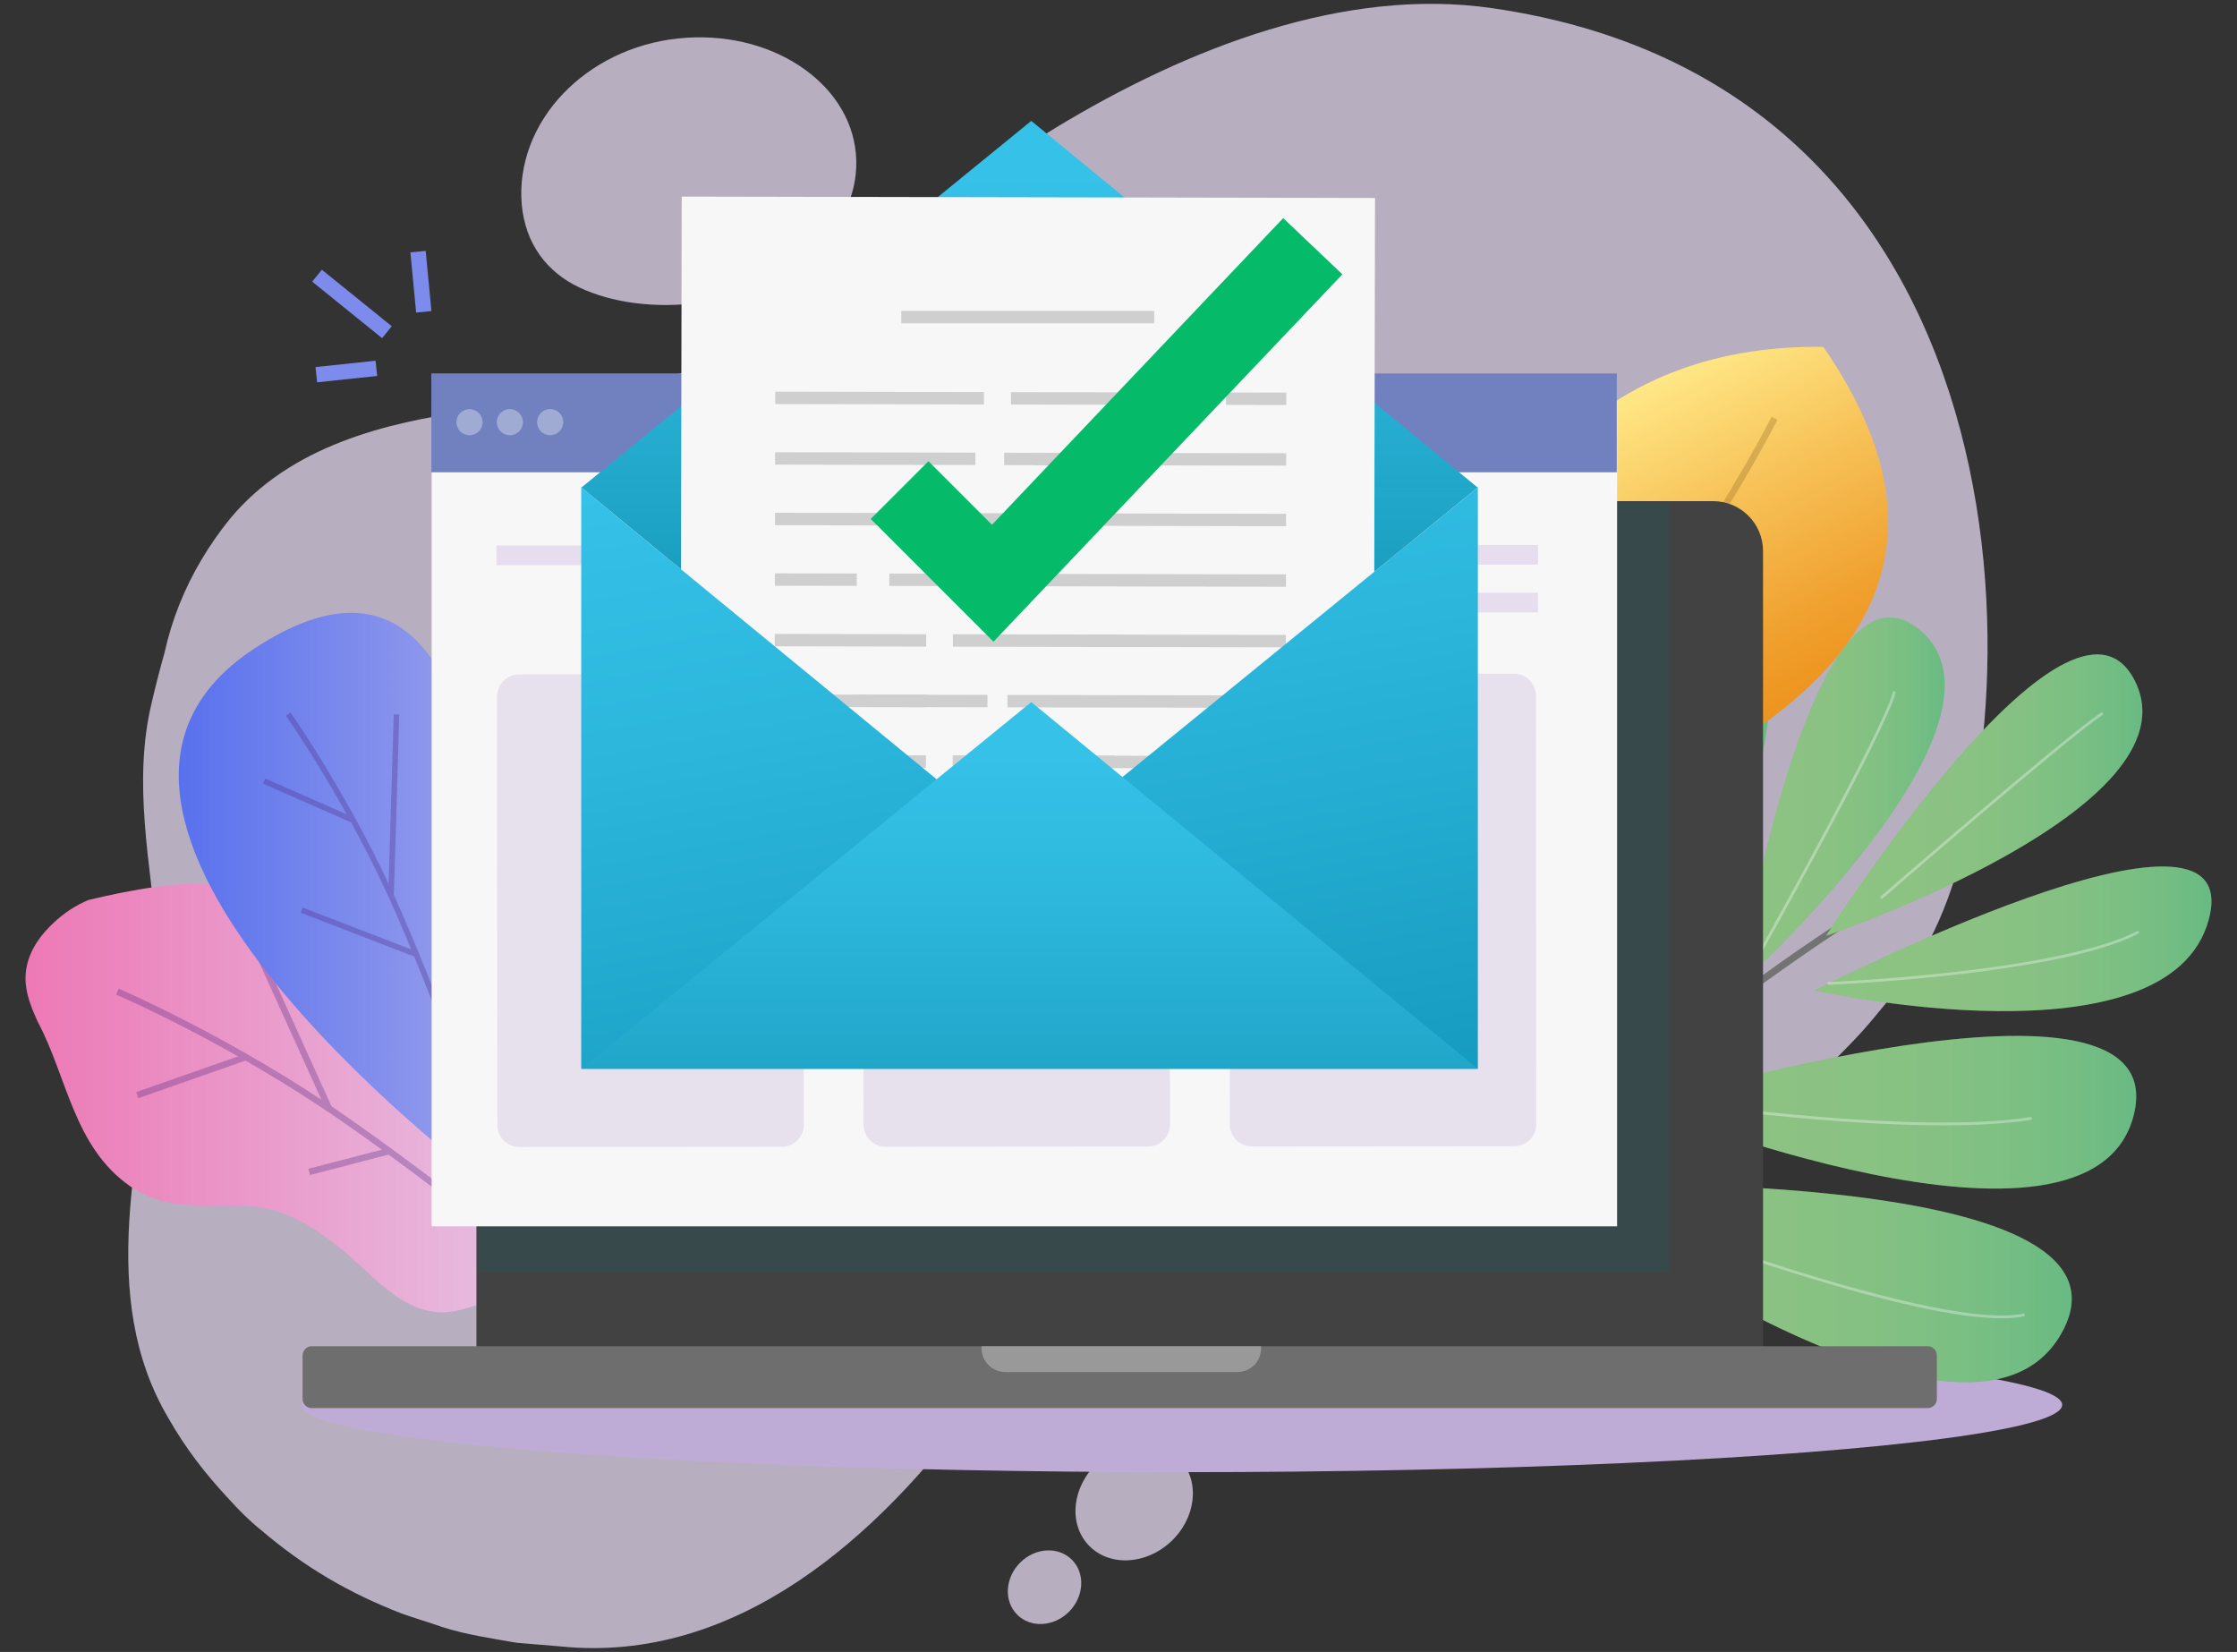 <?xml version="1.0" encoding="iso-8859-1"?>
<!-- Generator: Adobe Illustrator 16.0.0, SVG Export Plug-In . SVG Version: 6.00 Build 0)  -->
<!DOCTYPE svg PUBLIC "-//W3C//DTD SVG 1.1//EN" "http://www.w3.org/Graphics/SVG/1.1/DTD/svg11.dtd">
<svg version="1.1" id="Layer_1" xmlns="http://www.w3.org/2000/svg" xmlns:xlink="http://www.w3.org/1999/xlink" x="0px" y="0px"
	 width="344px" height="254px" viewBox="0 0 344 254" style="enable-background:new 0 0 344 254;" xml:space="preserve">
<rect x="0" y="0" width="344" height="254" fill="#333333" stroke="none"/>
<g>
	<g style="opacity:0.74;">
		<g>
			<path style="fill:#E5DAF2;" d="M296.67,144.653c-2.46,4.632-5.561,8.312-8.724,12.101c-1.01,1.209-2.062,2.379-3.153,3.507
				c-0.491,0.508-0.977,1.005-1.463,1.503c-6.267,6.438-13.735,11.472-21.896,14.557c-0.261,0.098-0.522,0.195-0.785,0.29
				c-7.691,2.739-15.477,4.776-23.609,5.216c-8.267,0.801-16.604,0.775-25.18,0.601c-1.099-0.023-2.2-0.009-3.301,0.038
				c-3.529,0.146-6.84,0.305-10.15,0.902c-13.199,1.793-24.17,8.574-33.935,17.393c-4.883,4.408-9.469,9.312-13.892,14.322
				c-15.482,21.468-37.532,40.772-64.328,38.072c-2.322-0.177-4.485-0.389-6.808-0.566c-3.869-0.69-7.716-1.218-11.491-2.437
				c-2.069-0.74-4.116-1.316-6.186-2.057c-8.14-3.158-14.909-7.12-21.578-12.796c-1.838-1.468-3.357-3.004-4.898-4.703
				c-3.83-4.087-6.818-8.016-9.393-12.541c-11.027-18.623-4.542-41.354-1.458-62.505c0.438-3.481,0.306-6.925-0.17-10.299
				c-1.117-12.399-3.923-24.94-0.919-37.304c0.584-2.538,1.236-5.054,1.943-7.559c1.123-5.125,3.072-9.915,5.674-14.307
				c1.301-2.196,2.766-4.292,4.372-6.282c9.282-11.224,23.942-14.823,37.131-16.644c12.503-1.68,24.851-3.251,36.868-7.171
				c2.72-0.845,5.42-1.751,8.06-2.96c2.638-1.209,5.203-2.77,7.674-4.767c2.976-2.311,5.925-4.656,8.861-7.015
				c2.937-2.358,5.86-4.729,8.785-7.095c3.044-2.67,6.199-5.229,9.449-7.642c3.25-2.414,6.598-4.683,10.027-6.774
				c20.73-12.58,44.756-21.712,67.182-18.488C315.49,13.622,312.992,113.915,296.67,144.653z"/>
			<g>
				<path style="fill:#E5DAF2;" d="M131.62,23.669c0.489,5.569-1.926,10.868-6.225,14.934c-4.3,4.067-10.499,6.98-17.586,7.92
					c-7.095,0.964-13.749,0.025-18.722-2.325c-4.973-2.35-8.32-6.699-8.857-12.795c-0.269-3.048,0.208-6.17,1.317-9.09
					s2.846-5.602,5.04-7.902c4.386-4.591,10.629-7.751,17.703-8.497c7.08-0.745,13.66,0.937,18.601,4.169
					C127.831,13.317,131.131,18.101,131.62,23.669z"/>
				<path style="fill:#E5DAF2;" d="M179.99,237.101c-3.92,3.599-9.595,3.775-12.677,0.396c-3.081-3.379-2.4-9.035,1.519-12.634
					c3.92-3.597,9.596-3.774,12.678-0.396C184.591,227.848,183.91,233.503,179.99,237.101z"/>
				<path style="fill:#E5DAF2;" d="M164.381,247.826c-2.329,2.328-5.897,2.521-7.969,0.435c-2.073-2.088-1.866-5.666,0.462-7.994
					c2.328-2.326,5.896-2.521,7.97-0.433C166.917,241.922,166.709,245.501,164.381,247.826z"/>
			</g>
		</g>
	</g>
	<ellipse style="fill:#BFACD6;" cx="181.738" cy="216.007" rx="135.378" ry="10.351"/>
	<g>
		<g>
			<linearGradient id="SVGID_1_" gradientUnits="userSpaceOnUse" x1="3.927" y1="168.782" x2="95.058" y2="168.782">
				<stop  offset="0" style="stop-color:#ED79B5"/>
				<stop  offset="1" style="stop-color:#E5CDEB"/>
			</linearGradient>
			<path style="fill:url(#SVGID_1_);" d="M95.058,199.931c-7.947-4.021-16.157-0.684-24.276,1.482
				c-8.662,2.255-13.803-6.406-19.972-10.657c-1.229-0.938-2.488-1.803-3.803-2.556c-2.629-1.503-5.486-2.545-8.794-2.756
				c-3.519-0.271-7.038,0.089-10.566-0.261c-1.323-0.15-2.629-0.424-3.908-0.874s-2.532-1.076-3.75-1.934
				c-8.661-6.044-9.653-16.779-14.164-25.226c-0.86-1.866-1.525-3.564-1.783-5.241c-0.516-3.351,0.679-6.679,4.082-9.908
				c1.702-1.615,3.53-2.803,5.471-3.618c12.98-3.1,30.753-5.806,40.045,6.733c0.857,1.151,1.601,2.329,2.28,3.527
				c0.68,1.198,1.294,2.415,1.906,3.634c2.129,4.659,5.467,8.718,10.429,10.433c7.939,2.887,17.953,5.052,19.938,15.065
				c1.263,6.766,1.804,13.353,5.105,19.197C94.4,198.885,95.058,199.931,95.058,199.931z"/>
			<g style="opacity:0.31;">
				<path style="fill:#4A2382;" d="M84.874,197.281c-0.141-0.121-14.319-12.31-31.79-24.52
					c-17.451-12.196-35.051-19.76-35.227-19.834l0.389-0.912c0.177,0.074,17.872,7.677,35.406,19.932
					c17.514,12.239,31.727,24.46,31.869,24.582L84.874,197.281z"/>
				
					<rect x="29.023" y="156.657" transform="matrix(0.331 0.944 -0.944 0.331 175.889 82.821)" style="fill:#4A2382;" width="0.994" height="17.664"/>
				
					<rect x="32.809" y="158.493" transform="matrix(0.413 0.911 -0.911 0.413 171.49 51.981)" style="fill:#4A2382;" width="25.245" height="0.993"/>
				
					<rect x="53.234" y="172.255" transform="matrix(0.252 0.968 -0.968 0.252 213.007 81.58)" style="fill:#4A2382;" width="0.992" height="12.656"/>
			</g>
		</g>
		<g>
			<linearGradient id="SVGID_2_" gradientUnits="userSpaceOnUse" x1="27.488" y1="138.319" x2="76.09" y2="138.319">
				<stop  offset="0" style="stop-color:#5871ED"/>
				<stop  offset="1" style="stop-color:#9BA0EB"/>
			</linearGradient>
			<path style="fill:url(#SVGID_2_);" d="M75.165,182.415c-3.694-2.799-74.996-57.059-36.105-82.66
				C83.631,70.414,75.818,166.588,75.165,182.415z"/>
			<g style="opacity:0.31;">
				<path style="fill:#4A2382;" d="M73.258,172.932c-0.049-0.152-4.982-15.524-12.329-32.399
					c-7.336-16.853-16.879-30.369-16.974-30.504l0.699-0.496c0.096,0.135,9.688,13.721,17.062,30.657
					c7.364,16.917,12.31,32.329,12.358,32.482L73.258,172.932z"/>
				
					<rect x="40.008" y="122.703" transform="matrix(0.915 0.403 -0.403 0.915 53.64 -8.695)" style="fill:#4A2382;" width="14.95" height="0.857"/>
				
					<rect x="60.144" y="109.774" transform="matrix(1 0.03 -0.03 1 3.694 -1.741)" style="fill:#4A2382;" width="0.857" height="27.987"/>
				
					<rect x="45.841" y="142.893" transform="matrix(0.933 0.36 -0.36 0.933 55.228 -10.276)" style="fill:#4A2382;" width="18.791" height="0.856"/>
			</g>
		</g>
		<g>
			<path style="fill:#737373;" d="M205.202,211.751l-0.843-0.669c0.137-0.172,13.883-17.379,38.091-38.455
				c24.206-21.075,44.094-33.153,44.291-33.272l0.556,0.92c-0.197,0.119-20.011,12.153-44.141,33.163
				C219.028,194.444,205.338,211.58,205.202,211.751z"/>
			<g>
				<path style="fill:#63AD55;" d="M237.236,182.171c0,0,94.175-3.533,79.877,22.651
					C302.814,231.008,237.236,182.171,237.236,182.171z"/>
				<path style="fill:#63AD55;" d="M249.215,165.207c0,0-10.088-85.293,14.744-74.217
					C288.79,102.066,249.215,165.207,249.215,165.207z"/>
				<path style="fill:#63AD55;" d="M252.481,169.886c0,0,82.212-24.858,75.651,1.527C321.574,197.8,252.481,169.886,252.481,169.886
					z"/>
				<path style="fill:#63AD55;" d="M279.073,152.291c0,0,66.642-34.167,60.614-11.014
					C333.66,164.43,279.073,152.291,279.073,152.291z"/>
				<path style="fill:#63AD55;" d="M267.254,151.744c0,0,10.941-69.043,27.946-54.881
					C312.206,111.026,267.254,151.744,267.254,151.744z"/>
				<path style="fill:#63AD55;" d="M280.802,143.891c0,0,37.526-58.979,47.487-39.217
					C338.248,124.436,280.802,143.891,280.802,143.891z"/>
				<path style="fill:#63AD55;" d="M234.75,180.043c0,0-36.349-86.948-6.812-82.746C257.475,101.499,234.75,180.043,234.75,180.043z
					"/>
			</g>
			<g style="opacity:0.27;">
				<defs>
					<filter id="Adobe_OpacityMaskFilter" filterUnits="userSpaceOnUse" x="237.236" y="182.012" width="81.354" height="30.529">
						<feFlood  style="flood-color:white;flood-opacity:1" result="back"/>
						<feBlend  in="SourceGraphic" in2="back" mode="normal"/>
					</filter>
				</defs>
				<mask maskUnits="userSpaceOnUse" x="237.236" y="182.012" width="81.354" height="30.529" id="SVGID_3_">
					<g style="filter:url(#Adobe_OpacityMaskFilter);">
						<defs>
							
								<filter id="Adobe_OpacityMaskFilter_1_" filterUnits="userSpaceOnUse" x="237.236" y="182.012" width="81.354" height="30.529">
								<feFlood  style="flood-color:white;flood-opacity:1" result="back"/>
								<feBlend  in="SourceGraphic" in2="back" mode="normal"/>
							</filter>
						</defs>
						<mask maskUnits="userSpaceOnUse" x="237.236" y="182.012" width="81.354" height="30.529" id="SVGID_3_">
							<g style="filter:url(#Adobe_OpacityMaskFilter_1_);">
							</g>
						</mask>
						<linearGradient id="SVGID_4_" gradientUnits="userSpaceOnUse" x1="237.236" y1="197.276" x2="318.591" y2="197.276">
							<stop  offset="0" style="stop-color:#000000"/>
							<stop  offset="0.21" style="stop-color:#030303"/>
							<stop  offset="0.345" style="stop-color:#0B0B0B"/>
							<stop  offset="0.459" style="stop-color:#1A1A1A"/>
							<stop  offset="0.561" style="stop-color:#2F2F2F"/>
							<stop  offset="0.656" style="stop-color:#4A4A4A"/>
							<stop  offset="0.745" style="stop-color:#6C6C6C"/>
							<stop  offset="0.829" style="stop-color:#949494"/>
							<stop  offset="0.91" style="stop-color:#C2C2C2"/>
							<stop  offset="0.985" style="stop-color:#F4F4F4"/>
							<stop  offset="1" style="stop-color:#FFFFFF"/>
						</linearGradient>
						<path style="mask:url(#SVGID_3_);fill:url(#SVGID_4_);" d="M237.236,182.171c0,0,94.175-3.533,79.877,22.651
							C302.814,231.008,237.236,182.171,237.236,182.171z"/>
					</g>
				</mask>
				<linearGradient id="SVGID_5_" gradientUnits="userSpaceOnUse" x1="237.236" y1="197.276" x2="318.591" y2="197.276">
					<stop  offset="0" style="stop-color:#FFFFFF"/>
					<stop  offset="0.261" style="stop-color:#FCFEFF"/>
					<stop  offset="0.429" style="stop-color:#F4FCFF"/>
					<stop  offset="0.57" style="stop-color:#E5F9FF"/>
					<stop  offset="0.698" style="stop-color:#D0F4FF"/>
					<stop  offset="0.815" style="stop-color:#B5EEFF"/>
					<stop  offset="0.924" style="stop-color:#94E6FF"/>
					<stop  offset="1" style="stop-color:#78E0FF"/>
				</linearGradient>
				<path style="fill:url(#SVGID_5_);" d="M237.236,182.171c0,0,94.175-3.533,79.877,22.651
					C302.814,231.008,237.236,182.171,237.236,182.171z"/>
				<defs>
					<filter id="Adobe_OpacityMaskFilter_2_" filterUnits="userSpaceOnUse" x="247.188" y="89.998" width="24.958" height="75.209">
						<feFlood  style="flood-color:white;flood-opacity:1" result="back"/>
						<feBlend  in="SourceGraphic" in2="back" mode="normal"/>
					</filter>
				</defs>
				<mask maskUnits="userSpaceOnUse" x="247.188" y="89.998" width="24.958" height="75.209" id="SVGID_6_">
					<g style="filter:url(#Adobe_OpacityMaskFilter_2_);">
						<defs>
							
								<filter id="Adobe_OpacityMaskFilter_3_" filterUnits="userSpaceOnUse" x="247.188" y="89.998" width="24.958" height="75.209">
								<feFlood  style="flood-color:white;flood-opacity:1" result="back"/>
								<feBlend  in="SourceGraphic" in2="back" mode="normal"/>
							</filter>
						</defs>
						<mask maskUnits="userSpaceOnUse" x="247.188" y="89.998" width="24.958" height="75.209" id="SVGID_6_">
							<g style="filter:url(#Adobe_OpacityMaskFilter_3_);">
							</g>
						</mask>
						<linearGradient id="SVGID_7_" gradientUnits="userSpaceOnUse" x1="247.188" y1="127.603" x2="272.146" y2="127.603">
							<stop  offset="0" style="stop-color:#000000"/>
							<stop  offset="0.21" style="stop-color:#030303"/>
							<stop  offset="0.345" style="stop-color:#0B0B0B"/>
							<stop  offset="0.459" style="stop-color:#1A1A1A"/>
							<stop  offset="0.561" style="stop-color:#2F2F2F"/>
							<stop  offset="0.656" style="stop-color:#4A4A4A"/>
							<stop  offset="0.745" style="stop-color:#6C6C6C"/>
							<stop  offset="0.829" style="stop-color:#949494"/>
							<stop  offset="0.91" style="stop-color:#C2C2C2"/>
							<stop  offset="0.985" style="stop-color:#F4F4F4"/>
							<stop  offset="1" style="stop-color:#FFFFFF"/>
						</linearGradient>
						<path style="mask:url(#SVGID_6_);fill:url(#SVGID_7_);" d="M249.215,165.207c0,0-10.088-85.293,14.744-74.217
							C288.79,102.066,249.215,165.207,249.215,165.207z"/>
					</g>
				</mask>
				<linearGradient id="SVGID_8_" gradientUnits="userSpaceOnUse" x1="247.188" y1="127.603" x2="272.146" y2="127.603">
					<stop  offset="0" style="stop-color:#FFFFFF"/>
					<stop  offset="0.261" style="stop-color:#FCFEFF"/>
					<stop  offset="0.429" style="stop-color:#F4FCFF"/>
					<stop  offset="0.57" style="stop-color:#E5F9FF"/>
					<stop  offset="0.698" style="stop-color:#D0F4FF"/>
					<stop  offset="0.815" style="stop-color:#B5EEFF"/>
					<stop  offset="0.924" style="stop-color:#94E6FF"/>
					<stop  offset="1" style="stop-color:#78E0FF"/>
				</linearGradient>
				<path style="fill:url(#SVGID_8_);" d="M249.215,165.207c0,0-10.088-85.293,14.744-74.217
					C288.79,102.066,249.215,165.207,249.215,165.207z"/>
				<defs>
					<filter id="Adobe_OpacityMaskFilter_4_" filterUnits="userSpaceOnUse" x="252.481" y="159.276" width="76.024" height="23.48">
						<feFlood  style="flood-color:white;flood-opacity:1" result="back"/>
						<feBlend  in="SourceGraphic" in2="back" mode="normal"/>
					</filter>
				</defs>
				<mask maskUnits="userSpaceOnUse" x="252.481" y="159.276" width="76.024" height="23.48" id="SVGID_9_">
					<g style="filter:url(#Adobe_OpacityMaskFilter_4_);">
						<defs>
							
								<filter id="Adobe_OpacityMaskFilter_5_" filterUnits="userSpaceOnUse" x="252.481" y="159.276" width="76.024" height="23.48">
								<feFlood  style="flood-color:white;flood-opacity:1" result="back"/>
								<feBlend  in="SourceGraphic" in2="back" mode="normal"/>
							</filter>
						</defs>
						<mask maskUnits="userSpaceOnUse" x="252.481" y="159.276" width="76.024" height="23.48" id="SVGID_9_">
							<g style="filter:url(#Adobe_OpacityMaskFilter_5_);">
							</g>
						</mask>
						<linearGradient id="SVGID_10_" gradientUnits="userSpaceOnUse" x1="252.481" y1="171.017" x2="328.506" y2="171.017">
							<stop  offset="0" style="stop-color:#000000"/>
							<stop  offset="0.21" style="stop-color:#030303"/>
							<stop  offset="0.345" style="stop-color:#0B0B0B"/>
							<stop  offset="0.459" style="stop-color:#1A1A1A"/>
							<stop  offset="0.561" style="stop-color:#2F2F2F"/>
							<stop  offset="0.656" style="stop-color:#4A4A4A"/>
							<stop  offset="0.745" style="stop-color:#6C6C6C"/>
							<stop  offset="0.829" style="stop-color:#949494"/>
							<stop  offset="0.91" style="stop-color:#C2C2C2"/>
							<stop  offset="0.985" style="stop-color:#F4F4F4"/>
							<stop  offset="1" style="stop-color:#FFFFFF"/>
						</linearGradient>
						<path style="mask:url(#SVGID_9_);fill:url(#SVGID_10_);" d="M252.481,169.886c0,0,82.212-24.858,75.651,1.527
							C321.574,197.8,252.481,169.886,252.481,169.886z"/>
					</g>
				</mask>
				<linearGradient id="SVGID_11_" gradientUnits="userSpaceOnUse" x1="252.481" y1="171.017" x2="328.506" y2="171.017">
					<stop  offset="0" style="stop-color:#FFFFFF"/>
					<stop  offset="0.261" style="stop-color:#FCFEFF"/>
					<stop  offset="0.429" style="stop-color:#F4FCFF"/>
					<stop  offset="0.57" style="stop-color:#E5F9FF"/>
					<stop  offset="0.698" style="stop-color:#D0F4FF"/>
					<stop  offset="0.815" style="stop-color:#B5EEFF"/>
					<stop  offset="0.924" style="stop-color:#94E6FF"/>
					<stop  offset="1" style="stop-color:#78E0FF"/>
				</linearGradient>
				<path style="fill:url(#SVGID_11_);" d="M252.481,169.886c0,0,82.212-24.858,75.651,1.527
					C321.574,197.8,252.481,169.886,252.481,169.886z"/>
				<defs>
					<filter id="Adobe_OpacityMaskFilter_6_" filterUnits="userSpaceOnUse" x="279.073" y="133.229" width="61" height="22.242">
						<feFlood  style="flood-color:white;flood-opacity:1" result="back"/>
						<feBlend  in="SourceGraphic" in2="back" mode="normal"/>
					</filter>
				</defs>
				<mask maskUnits="userSpaceOnUse" x="279.073" y="133.229" width="61" height="22.242" id="SVGID_12_">
					<g style="filter:url(#Adobe_OpacityMaskFilter_6_);">
						<defs>
							<filter id="Adobe_OpacityMaskFilter_7_" filterUnits="userSpaceOnUse" x="279.073" y="133.229" width="61" height="22.242">
								<feFlood  style="flood-color:white;flood-opacity:1" result="back"/>
								<feBlend  in="SourceGraphic" in2="back" mode="normal"/>
							</filter>
						</defs>
						<mask maskUnits="userSpaceOnUse" x="279.073" y="133.229" width="61" height="22.242" id="SVGID_12_">
							<g style="filter:url(#Adobe_OpacityMaskFilter_7_);">
							</g>
						</mask>
						<linearGradient id="SVGID_13_" gradientUnits="userSpaceOnUse" x1="279.073" y1="144.351" x2="340.073" y2="144.351">
							<stop  offset="0" style="stop-color:#000000"/>
							<stop  offset="0.21" style="stop-color:#030303"/>
							<stop  offset="0.345" style="stop-color:#0B0B0B"/>
							<stop  offset="0.459" style="stop-color:#1A1A1A"/>
							<stop  offset="0.561" style="stop-color:#2F2F2F"/>
							<stop  offset="0.656" style="stop-color:#4A4A4A"/>
							<stop  offset="0.745" style="stop-color:#6C6C6C"/>
							<stop  offset="0.829" style="stop-color:#949494"/>
							<stop  offset="0.91" style="stop-color:#C2C2C2"/>
							<stop  offset="0.985" style="stop-color:#F4F4F4"/>
							<stop  offset="1" style="stop-color:#FFFFFF"/>
						</linearGradient>
						<path style="mask:url(#SVGID_12_);fill:url(#SVGID_13_);" d="M279.073,152.291c0,0,66.642-34.167,60.614-11.014
							C333.66,164.43,279.073,152.291,279.073,152.291z"/>
					</g>
				</mask>
				<linearGradient id="SVGID_14_" gradientUnits="userSpaceOnUse" x1="279.073" y1="144.351" x2="340.073" y2="144.351">
					<stop  offset="0" style="stop-color:#FFFFFF"/>
					<stop  offset="0.261" style="stop-color:#FCFEFF"/>
					<stop  offset="0.429" style="stop-color:#F4FCFF"/>
					<stop  offset="0.57" style="stop-color:#E5F9FF"/>
					<stop  offset="0.698" style="stop-color:#D0F4FF"/>
					<stop  offset="0.815" style="stop-color:#B5EEFF"/>
					<stop  offset="0.924" style="stop-color:#94E6FF"/>
					<stop  offset="1" style="stop-color:#78E0FF"/>
				</linearGradient>
				<path style="fill:url(#SVGID_14_);" d="M279.073,152.291c0,0,66.642-34.167,60.614-11.014
					C333.66,164.43,279.073,152.291,279.073,152.291z"/>
				<defs>
					<filter id="Adobe_OpacityMaskFilter_8_" filterUnits="userSpaceOnUse" x="267.254" y="94.948" width="31.789" height="56.796">
						<feFlood  style="flood-color:white;flood-opacity:1" result="back"/>
						<feBlend  in="SourceGraphic" in2="back" mode="normal"/>
					</filter>
				</defs>
				<mask maskUnits="userSpaceOnUse" x="267.254" y="94.948" width="31.789" height="56.796" id="SVGID_15_">
					<g style="filter:url(#Adobe_OpacityMaskFilter_8_);">
						<defs>
							
								<filter id="Adobe_OpacityMaskFilter_9_" filterUnits="userSpaceOnUse" x="267.254" y="94.948" width="31.789" height="56.796">
								<feFlood  style="flood-color:white;flood-opacity:1" result="back"/>
								<feBlend  in="SourceGraphic" in2="back" mode="normal"/>
							</filter>
						</defs>
						<mask maskUnits="userSpaceOnUse" x="267.254" y="94.948" width="31.789" height="56.796" id="SVGID_15_">
							<g style="filter:url(#Adobe_OpacityMaskFilter_9_);">
							</g>
						</mask>
						<linearGradient id="SVGID_16_" gradientUnits="userSpaceOnUse" x1="267.254" y1="123.346" x2="299.043" y2="123.346">
							<stop  offset="0" style="stop-color:#000000"/>
							<stop  offset="0.21" style="stop-color:#030303"/>
							<stop  offset="0.345" style="stop-color:#0B0B0B"/>
							<stop  offset="0.459" style="stop-color:#1A1A1A"/>
							<stop  offset="0.561" style="stop-color:#2F2F2F"/>
							<stop  offset="0.656" style="stop-color:#4A4A4A"/>
							<stop  offset="0.745" style="stop-color:#6C6C6C"/>
							<stop  offset="0.829" style="stop-color:#949494"/>
							<stop  offset="0.91" style="stop-color:#C2C2C2"/>
							<stop  offset="0.985" style="stop-color:#F4F4F4"/>
							<stop  offset="1" style="stop-color:#FFFFFF"/>
						</linearGradient>
						<path style="mask:url(#SVGID_15_);fill:url(#SVGID_16_);" d="M267.254,151.744c0,0,10.941-69.043,27.946-54.881
							C312.206,111.026,267.254,151.744,267.254,151.744z"/>
					</g>
				</mask>
				<linearGradient id="SVGID_17_" gradientUnits="userSpaceOnUse" x1="267.254" y1="123.346" x2="299.043" y2="123.346">
					<stop  offset="0" style="stop-color:#FFFFFF"/>
					<stop  offset="0.261" style="stop-color:#FCFEFF"/>
					<stop  offset="0.429" style="stop-color:#F4FCFF"/>
					<stop  offset="0.57" style="stop-color:#E5F9FF"/>
					<stop  offset="0.698" style="stop-color:#D0F4FF"/>
					<stop  offset="0.815" style="stop-color:#B5EEFF"/>
					<stop  offset="0.924" style="stop-color:#94E6FF"/>
					<stop  offset="1" style="stop-color:#78E0FF"/>
				</linearGradient>
				<path style="fill:url(#SVGID_17_);" d="M267.254,151.744c0,0,10.941-69.043,27.946-54.881
					C312.206,111.026,267.254,151.744,267.254,151.744z"/>
				<defs>
					
						<filter id="Adobe_OpacityMaskFilter_10_" filterUnits="userSpaceOnUse" x="280.802" y="100.624" width="48.647" height="43.267">
						<feFlood  style="flood-color:white;flood-opacity:1" result="back"/>
						<feBlend  in="SourceGraphic" in2="back" mode="normal"/>
					</filter>
				</defs>
				<mask maskUnits="userSpaceOnUse" x="280.802" y="100.624" width="48.647" height="43.267" id="SVGID_18_">
					<g style="filter:url(#Adobe_OpacityMaskFilter_10_);">
						<defs>
							
								<filter id="Adobe_OpacityMaskFilter_11_" filterUnits="userSpaceOnUse" x="280.802" y="100.624" width="48.647" height="43.267">
								<feFlood  style="flood-color:white;flood-opacity:1" result="back"/>
								<feBlend  in="SourceGraphic" in2="back" mode="normal"/>
							</filter>
						</defs>
						<mask maskUnits="userSpaceOnUse" x="280.802" y="100.624" width="48.647" height="43.267" id="SVGID_18_">
							<g style="filter:url(#Adobe_OpacityMaskFilter_11_);">
							</g>
						</mask>
						<linearGradient id="SVGID_19_" gradientUnits="userSpaceOnUse" x1="280.802" y1="122.257" x2="329.449" y2="122.257">
							<stop  offset="0" style="stop-color:#000000"/>
							<stop  offset="0.21" style="stop-color:#030303"/>
							<stop  offset="0.345" style="stop-color:#0B0B0B"/>
							<stop  offset="0.459" style="stop-color:#1A1A1A"/>
							<stop  offset="0.561" style="stop-color:#2F2F2F"/>
							<stop  offset="0.656" style="stop-color:#4A4A4A"/>
							<stop  offset="0.745" style="stop-color:#6C6C6C"/>
							<stop  offset="0.829" style="stop-color:#949494"/>
							<stop  offset="0.91" style="stop-color:#C2C2C2"/>
							<stop  offset="0.985" style="stop-color:#F4F4F4"/>
							<stop  offset="1" style="stop-color:#FFFFFF"/>
						</linearGradient>
						<path style="mask:url(#SVGID_18_);fill:url(#SVGID_19_);" d="M280.802,143.891c0,0,37.526-58.979,47.487-39.217
							C338.248,124.436,280.802,143.891,280.802,143.891z"/>
					</g>
				</mask>
				<linearGradient id="SVGID_20_" gradientUnits="userSpaceOnUse" x1="280.802" y1="122.257" x2="329.449" y2="122.257">
					<stop  offset="0" style="stop-color:#FFFFFF"/>
					<stop  offset="0.261" style="stop-color:#FCFEFF"/>
					<stop  offset="0.429" style="stop-color:#F4FCFF"/>
					<stop  offset="0.57" style="stop-color:#E5F9FF"/>
					<stop  offset="0.698" style="stop-color:#D0F4FF"/>
					<stop  offset="0.815" style="stop-color:#B5EEFF"/>
					<stop  offset="0.924" style="stop-color:#94E6FF"/>
					<stop  offset="1" style="stop-color:#78E0FF"/>
				</linearGradient>
				<path style="fill:url(#SVGID_20_);" d="M280.802,143.891c0,0,37.526-58.979,47.487-39.217
					C338.248,124.436,280.802,143.891,280.802,143.891z"/>
				<defs>
					<filter id="Adobe_OpacityMaskFilter_12_" filterUnits="userSpaceOnUse" x="216.37" y="97.149" width="26.729" height="82.894">
						<feFlood  style="flood-color:white;flood-opacity:1" result="back"/>
						<feBlend  in="SourceGraphic" in2="back" mode="normal"/>
					</filter>
				</defs>
				<mask maskUnits="userSpaceOnUse" x="216.37" y="97.149" width="26.729" height="82.894" id="SVGID_21_">
					<g style="filter:url(#Adobe_OpacityMaskFilter_12_);">
						<defs>
							
								<filter id="Adobe_OpacityMaskFilter_13_" filterUnits="userSpaceOnUse" x="216.37" y="97.149" width="26.729" height="82.894">
								<feFlood  style="flood-color:white;flood-opacity:1" result="back"/>
								<feBlend  in="SourceGraphic" in2="back" mode="normal"/>
							</filter>
						</defs>
						<mask maskUnits="userSpaceOnUse" x="216.37" y="97.149" width="26.729" height="82.894" id="SVGID_21_">
							<g style="filter:url(#Adobe_OpacityMaskFilter_13_);">
							</g>
						</mask>
						<linearGradient id="SVGID_22_" gradientUnits="userSpaceOnUse" x1="216.37" y1="138.596" x2="243.099" y2="138.596">
							<stop  offset="0" style="stop-color:#000000"/>
							<stop  offset="0.21" style="stop-color:#030303"/>
							<stop  offset="0.345" style="stop-color:#0B0B0B"/>
							<stop  offset="0.459" style="stop-color:#1A1A1A"/>
							<stop  offset="0.561" style="stop-color:#2F2F2F"/>
							<stop  offset="0.656" style="stop-color:#4A4A4A"/>
							<stop  offset="0.745" style="stop-color:#6C6C6C"/>
							<stop  offset="0.829" style="stop-color:#949494"/>
							<stop  offset="0.91" style="stop-color:#C2C2C2"/>
							<stop  offset="0.985" style="stop-color:#F4F4F4"/>
							<stop  offset="1" style="stop-color:#FFFFFF"/>
						</linearGradient>
						<path style="mask:url(#SVGID_21_);fill:url(#SVGID_22_);" d="M234.75,180.043c0,0-36.349-86.948-6.812-82.746
							C257.475,101.499,234.75,180.043,234.75,180.043z"/>
					</g>
				</mask>
				<linearGradient id="SVGID_23_" gradientUnits="userSpaceOnUse" x1="216.37" y1="138.596" x2="243.099" y2="138.596">
					<stop  offset="0" style="stop-color:#FFFFFF"/>
					<stop  offset="0.261" style="stop-color:#FCFEFF"/>
					<stop  offset="0.429" style="stop-color:#F4FCFF"/>
					<stop  offset="0.57" style="stop-color:#E5F9FF"/>
					<stop  offset="0.698" style="stop-color:#D0F4FF"/>
					<stop  offset="0.815" style="stop-color:#B5EEFF"/>
					<stop  offset="0.924" style="stop-color:#94E6FF"/>
					<stop  offset="1" style="stop-color:#78E0FF"/>
				</linearGradient>
				<path style="fill:url(#SVGID_23_);" d="M234.75,180.043c0,0-36.349-86.948-6.812-82.746
					C257.475,101.499,234.75,180.043,234.75,180.043z"/>
			</g>
			<g style="opacity:0.33;">
				<path style="fill:none;stroke:#FFFFFF;stroke-width:3.943;stroke-linecap:round;stroke-miterlimit:10;" d="M233.832,174.909
					c0,0,2.525-14.003,0.084-32.638c-2.442-18.635-6.575-32.667-6.575-32.667"/>
				<path style="fill:none;stroke:#FFFFFF;stroke-width:3.943;stroke-linecap:round;stroke-miterlimit:10;" d="M250.024,160.774
					c0,0,11.733-35.227,12.339-54.047"/>
				<path style="fill:#FFFFFF;" d="M269.377,148.976c-0.035,0-0.072-0.01-0.104-0.029c-0.104-0.057-0.141-0.188-0.083-0.292
					c0.202-0.36,20.29-36.128,21.889-42.221c0.029-0.115,0.147-0.184,0.263-0.154c0.116,0.031,0.185,0.148,0.153,0.263
					c-1.613,6.146-21.101,40.849-21.929,42.323C269.525,148.936,269.452,148.976,269.377,148.976z"/>
				<path style="fill:#FFFFFF;" d="M289.356,138.204c-0.06,0-0.119-0.024-0.162-0.074c-0.077-0.089-0.068-0.224,0.021-0.303
					c0.283-0.246,28.361-24.616,33.843-28.227c0.1-0.065,0.233-0.038,0.299,0.061c0.065,0.1,0.037,0.233-0.063,0.298
					c-5.457,3.595-33.515,27.947-33.797,28.193C289.457,138.188,289.406,138.204,289.356,138.204z"/>
				<path style="fill:#FFFFFF;" d="M281.225,151.428c-0.114,0-0.209-0.091-0.214-0.205c-0.006-0.119,0.087-0.22,0.206-0.226
					c0.087-0.002,8.902-0.376,19.108-1.522c13.491-1.517,23.277-3.691,28.298-6.291c0.106-0.056,0.235-0.014,0.29,0.092
					c0.055,0.104,0.013,0.235-0.092,0.289c-6.402,3.315-19.005,5.277-28.45,6.338c-10.222,1.148-19.05,1.521-19.137,1.525
					C281.231,151.428,281.228,151.428,281.225,151.428z"/>
				<path style="fill:#FFFFFF;" d="M298.785,173.033c-6.641,0-13.623-0.423-19.342-0.895c-10.766-0.889-19.487-2.134-19.574-2.146
					c-0.117-0.017-0.199-0.126-0.183-0.244c0.018-0.117,0.126-0.199,0.243-0.183c0.347,0.051,34.883,4.949,52.298,2.197
					c0.119-0.02,0.229,0.063,0.247,0.179c0.019,0.118-0.063,0.228-0.179,0.246C308.412,172.803,303.692,173.033,298.785,173.033z"/>
				<path style="fill:#FFFFFF;" d="M307.776,202.704c-3.287,0-7.717-0.611-13.235-1.829c-6.195-1.367-13.777-3.499-22.532-6.335
					c-14.904-4.827-28.225-10.095-28.358-10.146c-0.11-0.044-0.165-0.169-0.121-0.28c0.044-0.109,0.169-0.164,0.28-0.121
					c0.132,0.054,13.443,5.316,28.334,10.139c19.68,6.374,33.161,9.087,38.986,7.848c0.116-0.025,0.229,0.05,0.255,0.166
					c0.024,0.116-0.05,0.23-0.165,0.255C310.264,202.603,309.115,202.704,307.776,202.704z"/>
			</g>
		</g>
		<g>
			
				<linearGradient id="SVGID_24_" gradientUnits="userSpaceOnUse" x1="509.718" y1="720.092" x2="565.126" y2="720.092" gradientTransform="matrix(0.469 0.883 -0.883 0.469 630.668 -718.932)">
				<stop  offset="0" style="stop-color:#FFE887"/>
				<stop  offset="0.385" style="stop-color:#F7C359"/>
				<stop  offset="0.792" style="stop-color:#F0A02E"/>
				<stop  offset="1" style="stop-color:#ED931D"/>
			</linearGradient>
			<path style="fill:url(#SVGID_24_);" d="M214.536,136.398c0.866-5.377,2.719-83.956,65.854-83.058
				C319.605,110.158,231.318,128.347,214.536,136.398z"/>
			<g style="opacity:0.31;">
				<path style="fill:#916827;" d="M224.044,129.894l-0.72-0.704c0.131-0.135,13.361-13.733,26.818-30.664
					c13.44-16.908,22.202-34.265,22.289-34.438l0.899,0.451c-0.087,0.174-8.893,17.62-22.399,34.613
					C237.44,116.125,224.177,129.758,224.044,129.894z"/>
				<path style="fill:none;stroke:#916827;stroke-width:9.228;stroke-miterlimit:10;" d="M252.6,96.195"/>
			</g>
		</g>
	</g>
	<g>
		<g>
			<path style="fill:#424242;" d="M263.44,215.526H80.935c-4.238,0-7.673-3.436-7.673-7.674V84.73c0-4.238,3.435-7.673,7.673-7.673
				H263.44c4.238,0,7.674,3.436,7.674,7.673v123.123C271.114,212.091,267.679,215.526,263.44,215.526z"/>
			<rect x="81.941" y="85.66" style="fill:#424242;" width="180.492" height="113.682"/>
			<circle style="fill:#6B6B6B;" cx="172.188" cy="81.485" r="1.821"/>
		</g>
		<path style="fill:#6E6E6E;" d="M296.425,216.513H47.951c-0.784,0-1.42-0.635-1.42-1.42v-6.682c0-0.784,0.636-1.419,1.42-1.419
			h248.474c0.784,0,1.42,0.635,1.42,1.419v6.682C297.845,215.878,297.209,216.513,296.425,216.513z"/>
		<path style="fill:#999999;" d="M190.28,210.966h-35.686c-2.017,0-3.651-1.635-3.651-3.651v-0.322h42.989v0.322
			C193.932,209.331,192.297,210.966,190.28,210.966z"/>
	</g>
	<g>
		<g>
			<g>
				<g>
					<g>
						<rect x="73.469" y="77.384" style="opacity:0.19;fill:#0B6770;" width="183.283" height="118.257"/>
						<rect x="66.375" y="61.641" style="fill:#F7F7F7;" width="182.298" height="126.917"/>
						<rect x="66.328" y="57.419" style="fill:#7181BF;" width="182.298" height="15.198"/>
					</g>
				</g>
				<g style="opacity:0.33;">
					<circle style="fill:#FFFFFF;" cx="72.201" cy="64.919" r="2.01"/>
					<circle style="fill:#FFFFFF;" cx="78.404" cy="64.914" r="2.01"/>
					<circle style="fill:#FFFFFF;" cx="84.606" cy="64.909" r="2.01"/>
				</g>
				
					<line style="opacity:0.33;fill:#FFFFFF;stroke:#FFFFFF;stroke-width:18.14;stroke-linecap:square;stroke-miterlimit:10;" x1="126.903" y1="64.673" x2="191.45" y2="64.623"/>
				<g>
					<g>
						<g style="opacity:0.33;">
							<line style="fill:#FFFFFF;" x1="176.107" y1="85.319" x2="235" y2="85.273"/>
							<rect x="174.594" y="83.782" style="fill:#C1A8DB;" width="61.92" height="3.027"/>
						</g>
						<g style="opacity:0.33;">
							<line style="fill:#FFFFFF;" x1="207.129" y1="92.665" x2="235.001" y2="92.644"/>
							<rect x="205.615" y="91.141" style="fill:#C1A8DB;" width="30.9" height="3.027"/>
						</g>
					</g>
					<g style="opacity:0.33;">
						<line style="fill:#FFFFFF;" x1="77.854" y1="85.395" x2="102.853" y2="85.375"/>
						<rect x="76.34" y="83.872" style="fill:#C1A8DB;" width="28.026" height="3.026"/>
					</g>
				</g>
				<g>
					<path style="fill:#E7E1ED;" d="M120.211,176.332l-40.33,0.031c-1.879,0.002-3.403-1.521-3.404-3.398l-0.051-65.858
						c-0.002-1.878,1.52-3.402,3.398-3.404l40.33-0.031c1.878-0.002,3.402,1.52,3.404,3.398l0.051,65.858
						C123.612,174.807,122.09,176.331,120.211,176.332z"/>
					<path style="fill:#E7E1ED;" d="M176.529,176.288l-40.33,0.032c-1.878,0.001-3.403-1.521-3.404-3.399l-0.05-65.857
						c-0.001-1.878,1.52-3.402,3.398-3.404l40.331-0.031c1.878-0.001,3.402,1.52,3.403,3.398l0.052,65.857
						C179.93,174.763,178.408,176.287,176.529,176.288z"/>
					<path style="fill:#E7E1ED;" d="M232.848,176.245l-40.329,0.03c-1.88,0.003-3.403-1.52-3.405-3.397l-0.051-65.858
						c-0.002-1.878,1.521-3.402,3.398-3.404l40.331-0.031c1.879-0.001,3.402,1.52,3.403,3.399l0.051,65.857
						C236.247,174.719,234.726,176.244,232.848,176.245z"/>
				</g>
			</g>
			<g>
				
					<rect x="52.069" y="52.517" transform="matrix(0.105 0.994 -0.994 0.105 104.489 -1.808)" style="fill:#7C8BEC;" width="2.361" height="9.294"/>
				
					<rect x="47.222" y="45.52" transform="matrix(0.778 0.629 -0.629 0.778 41.388 -23.646)" style="fill:#7C8BEC;" width="13.816" height="2.36"/>
				
					<rect x="60.08" y="42.093" transform="matrix(0.095 0.996 -0.996 0.095 101.678 -25.26)" style="fill:#7C8BEC;" width="9.294" height="2.361"/>
			</g>
		</g>
	</g>
	<linearGradient id="SVGID_25_" gradientUnits="userSpaceOnUse" x1="158.72" y1="28.294" x2="157.926" y2="120.566">
		<stop  offset="0" style="stop-color:#35C1E8"/>
		<stop  offset="0.244" style="stop-color:#2DB7DC"/>
		<stop  offset="0.679" style="stop-color:#199DBE"/>
		<stop  offset="1" style="stop-color:#0786A3"/>
	</linearGradient>
	<polygon style="fill:url(#SVGID_25_);" points="89.377,74.937 227.26,74.937 158.051,131.337 	"/>
	<linearGradient id="SVGID_26_" gradientUnits="userSpaceOnUse" x1="158.318" y1="27.023" x2="158.318" y2="118.153">
		<stop  offset="0" style="stop-color:#35C1E8"/>
		<stop  offset="0.244" style="stop-color:#2DB7DC"/>
		<stop  offset="0.679" style="stop-color:#199DBE"/>
		<stop  offset="1" style="stop-color:#0786A3"/>
	</linearGradient>
	<polygon style="fill:url(#SVGID_26_);" points="227.26,74.99 89.377,74.99 158.585,18.589 	"/>
	
		<rect x="104.737" y="30.276" transform="matrix(1 0.002 -0.002 1 0.157 -0.256)" style="fill:#F7F7F7;" width="106.614" height="133.35"/>
	<g>
		<g>
			<rect x="138.597" y="47.81" style="fill:#CFCFCF;" width="38.895" height="1.907"/>
		</g>
		<g>
			
				<rect x="119.236" y="60.202" transform="matrix(1 0.002 -0.002 1 0.101 -0.222)" style="fill:#CFCFCF;" width="32.098" height="1.907"/>
			
				<rect x="155.492" y="60.259" transform="matrix(1 0.002 -0.002 1 0.1 -0.277)" style="fill:#CFCFCF;" width="30.048" height="1.907"/>
			
				<rect x="188.557" y="60.296" transform="matrix(1 0.002 -0.002 1 0.103 -0.326)" style="fill:#CFCFCF;" width="9.272" height="1.907"/>
		</g>
		<g>
			
				<rect x="119.221" y="69.512" transform="matrix(1 0.002 -0.002 1 0.114 -0.218)" style="fill:#CFCFCF;" width="30.8" height="1.908"/>
			
				<rect x="154.444" y="69.551" transform="matrix(1 0.002 -0.002 1 0.112 -0.251)" style="fill:#CFCFCF;" width="8.634" height="1.908"/>
			
				<rect x="159.076" y="69.583" transform="matrix(1 0.002 -0.002 1 0.114 -0.288)" style="fill:#CFCFCF;" width="38.738" height="1.908"/>
		</g>
		<g>
			
				<rect x="119.206" y="78.818" transform="matrix(1 0.002 -0.002 1 0.131 -0.214)" style="fill:#CFCFCF;" width="23.282" height="1.908"/>
			
				<rect x="131.941" y="78.844" transform="matrix(1 0.002 -0.002 1 0.129 -0.238)" style="fill:#CFCFCF;" width="31.122" height="1.908"/>
			
				<rect x="166.981" y="78.901" transform="matrix(1 0.002 -0.002 1 0.129 -0.295)" style="fill:#CFCFCF;" width="30.819" height="1.908"/>
		</g>
		<g>
			
				<rect x="119.19" y="88.121" transform="matrix(1 0.002 -0.002 1 0.145 -0.204)" style="fill:#CFCFCF;" width="12.595" height="1.907"/>
			
				<rect x="136.783" y="88.155" transform="matrix(1 0.002 -0.002 1 0.147 -0.242)" style="fill:#CFCFCF;" width="19.538" height="1.907"/>
			
				<rect x="160.151" y="88.208" transform="matrix(1 0.002 -0.002 1 0.145 -0.29)" style="fill:#CFCFCF;" width="37.633" height="1.908"/>
		</g>
		<g>
			
				<rect x="119.175" y="97.442" transform="matrix(1 0.002 -0.002 1 0.159 -0.211)" style="fill:#CFCFCF;" width="23.283" height="1.907"/>
			
				<rect x="146.57" y="97.488" transform="matrix(1 0.002 -0.002 1 0.159 -0.257)" style="fill:#CFCFCF;" width="26.054" height="1.908"/>
			
				<rect x="166.95" y="97.525" transform="matrix(1 0.002 -0.002 1 0.161 -0.297)" style="fill:#CFCFCF;" width="30.818" height="1.907"/>
		</g>
		<g>
			
				<rect x="119.16" y="106.753" transform="matrix(1 0.002 -0.002 1 0.174 -0.211)" style="fill:#CFCFCF;" width="23.282" height="1.908"/>
			
				<rect x="131.153" y="106.771" transform="matrix(1 0.002 -0.002 1 0.175 -0.23)" style="fill:#CFCFCF;" width="20.737" height="1.907"/>
			
				<rect x="154.963" y="106.827" transform="matrix(1 0.002 -0.002 1 0.175 -0.286)" style="fill:#CFCFCF;" width="42.792" height="1.908"/>
		</g>
		<g>
			
				<rect x="119.145" y="116.065" transform="matrix(1 0.002 -0.002 1 0.189 -0.211)" style="fill:#CFCFCF;" width="23.283" height="1.908"/>
			
				<rect x="146.539" y="116.111" transform="matrix(1 0.002 -0.002 1 0.194 -0.262)" style="fill:#CFCFCF;" width="24.839" height="1.907"/>
			
				<rect x="166.92" y="116.149" transform="matrix(1 0.002 -0.002 1 0.19 -0.294)" style="fill:#CFCFCF;" width="30.818" height="1.907"/>
		</g>
		<g>
			
				<rect x="119.13" y="125.377" transform="matrix(1 0.002 -0.002 1 0.202 -0.208)" style="fill:#CFCFCF;" width="23.282" height="1.908"/>
			
				<rect x="133.019" y="125.405" transform="matrix(1 0.002 -0.002 1 0.21 -0.246)" style="fill:#CFCFCF;" width="29.968" height="1.907"/>
			
				<rect x="166.905" y="125.46" transform="matrix(1 0.002 -0.002 1 0.204 -0.294)" style="fill:#CFCFCF;" width="30.818" height="1.908"/>
		</g>
		<g>
			
				<rect x="119.115" y="134.688" transform="matrix(1 0.001 -0.001 1 0.15 -0.149)" style="fill:#CFCFCF;" width="32.775" height="1.908"/>
			
				<rect x="172.835" y="146.607" transform="matrix(1 0.002 -0.002 1 0.244 -0.306)" style="fill:#CFCFCF;" width="24.84" height="1.908"/>
		</g>
	</g>
	<g>
		<polygon style="fill:#05BA69;" points="152.773,98.665 133.899,79.791 142.772,70.917 152.542,80.687 197.327,33.538 
			206.425,42.18 		"/>
	</g>
	<linearGradient id="SVGID_27_" gradientUnits="userSpaceOnUse" x1="148.23" y1="65.168" x2="175.902" y2="214.524">
		<stop  offset="0" style="stop-color:#35C1E8"/>
		<stop  offset="0.276" style="stop-color:#2CB6DC"/>
		<stop  offset="0.769" style="stop-color:#1599BE"/>
		<stop  offset="1" style="stop-color:#0889AD"/>
	</linearGradient>
	<polygon style="fill:url(#SVGID_27_);" points="158.051,131.337 89.377,74.937 89.377,164.301 227.26,164.301 227.26,74.937 	"/>
	<linearGradient id="SVGID_28_" gradientUnits="userSpaceOnUse" x1="158.318" y1="116.386" x2="158.318" y2="207.518">
		<stop  offset="0" style="stop-color:#35C1E8"/>
		<stop  offset="0.244" style="stop-color:#2DB7DC"/>
		<stop  offset="0.679" style="stop-color:#199DBE"/>
		<stop  offset="1" style="stop-color:#0786A3"/>
	</linearGradient>
	<polygon style="fill:url(#SVGID_28_);" points="227.26,164.354 89.377,164.354 158.585,107.953 	"/>
</g>
</svg>
